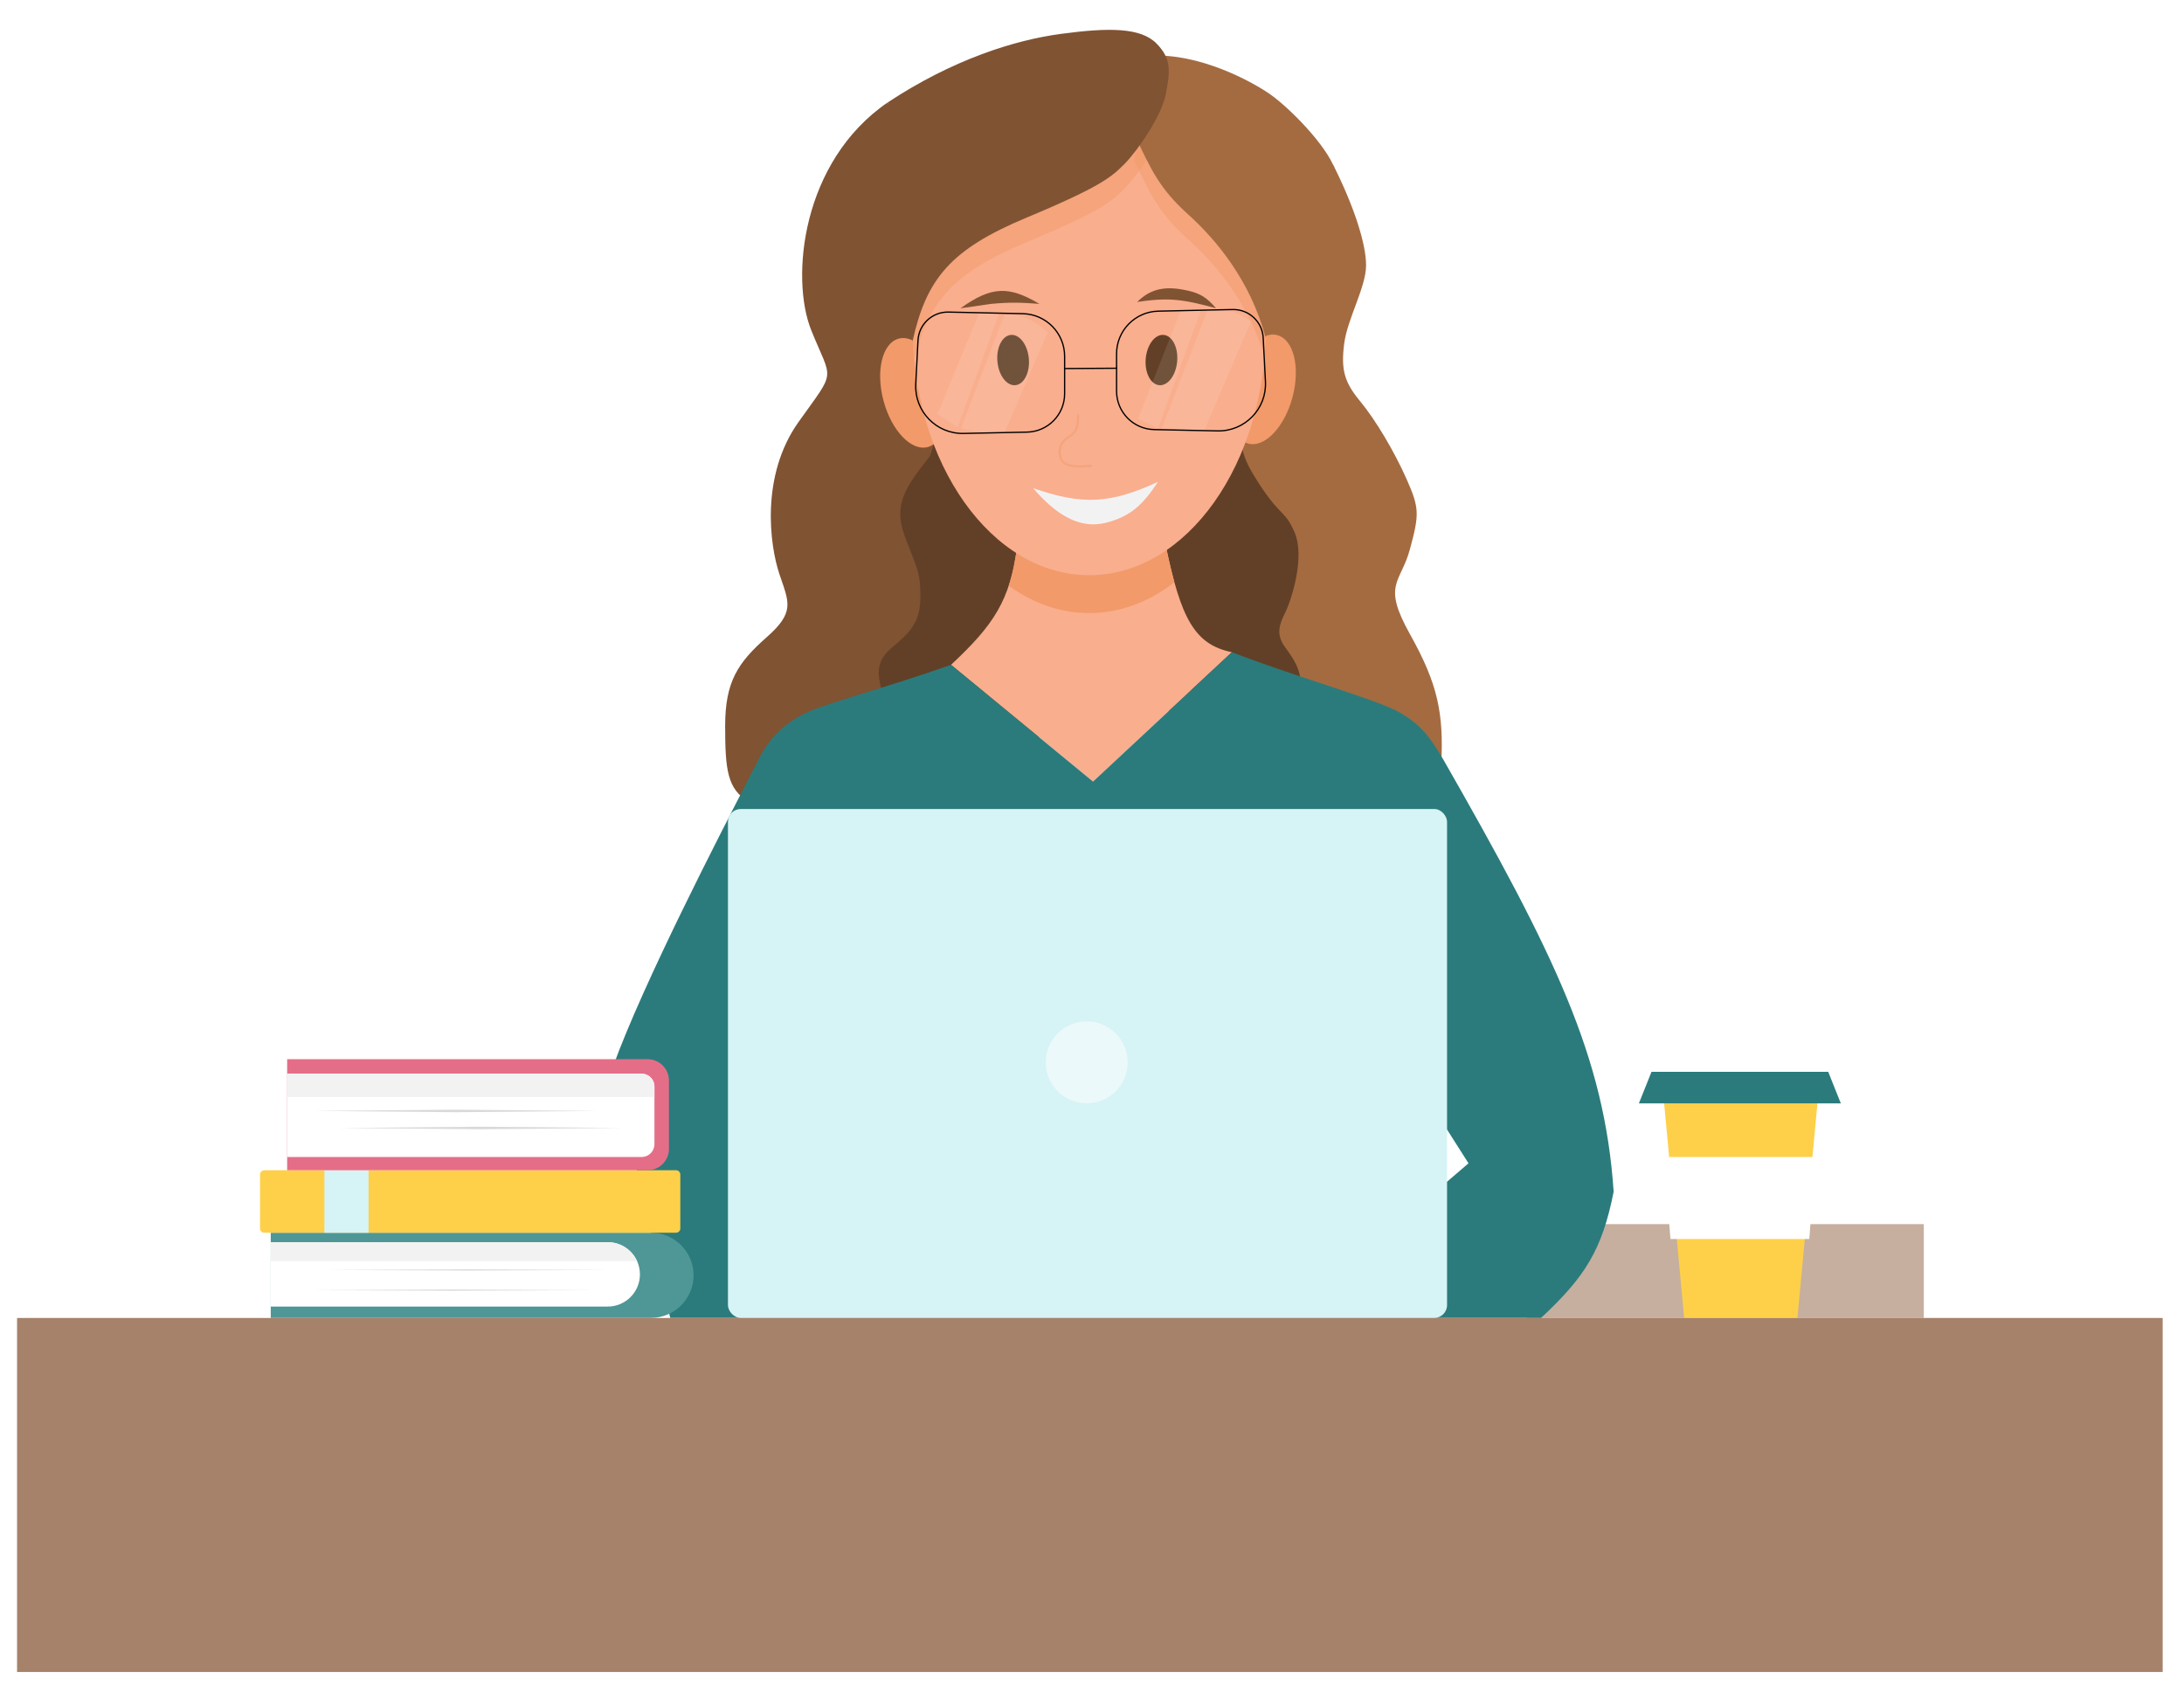 <svg width="100%" height="100%" viewBox="0 0 512 400" preserveAspectRatio="xMidYMid meet" fill="none" xmlns="http://www.w3.org/2000/svg">
    <path d="M312.5 38.58C317.26 47.979 320.253 57.005 320.253 62.181C320.253 67.356 315.842 74.75 315.107 80.665C314.372 86.58 315.107 89.537 318.783 93.973C322.458 98.41 326.869 105.803 329.809 112.457C332.75 119.112 332.75 120.59 330.545 128.723C328.339 136.856 323.928 136.856 330.545 148.686C337.161 160.516 338.414 167.264 337.896 179H271L295.994 76.968L312.5 38.58Z" fill="#A46B41" />
    <path d="M208.126 24L220.835 72.05L247 188H175.565C170.524 185.02 170 180.579 170 170.19C170 159.801 172.99 155.348 179.718 149.412C186.447 143.475 184.951 141.249 182.709 134.57C180.466 127.891 178.223 111.566 187.194 98.95C196.165 86.335 195.107 89.664 190.184 77.43C185.262 65.196 187.899 37.844 208.126 24Z" fill="#805333" />
    <path d="M219.456 98H291.726C293.938 100.241 287.726 101.284 293.938 111.448C300.15 121.612 301.088 119.151 303.525 124.897C305.962 130.642 302.788 140.586 301.313 143.575C299.838 146.563 299.1 148.805 301.313 151.793C304.262 155.778 305 157.77 305 161.506L206.92 163C205.984 158.647 204.707 155.529 209.132 151.793C213.557 148.057 215.769 145.816 215.769 139.839C215.769 133.862 214.895 133.257 212.082 125.644C209.269 118.031 212.526 113.94 217.981 106.966C219.308 103.46 219.43 101.498 219.456 98Z" fill="#624027" />
    <rect x="358" y="287" width="93" height="22" fill="#C6AF9F" />
    <path d="M238.487 127.757H273.253C276.833 145.015 280.036 151.114 288.787 152.907L256.24 183.235L222.953 155.865C232.812 146.653 236.912 140.823 238.487 127.757Z" fill="#F9AE8E" />
    <path fill-rule="evenodd" clip-rule="evenodd" d="M275.316 136.512C269.395 141.115 262.59 143.734 255.352 143.734C248.554 143.734 242.138 141.424 236.477 137.329C237.397 134.556 238.042 131.444 238.487 127.757H273.253C273.94 131.07 274.614 133.973 275.316 136.512Z" fill="#F29A69" />
    <path fill-rule="evenodd" clip-rule="evenodd" d="M202.711 162.463C197.865 163.965 193.8 165.226 191.146 166.221C185.228 168.44 180.79 172.139 177.831 178.057C177.412 178.894 176.594 180.479 175.476 182.646C168.696 195.788 150.86 230.356 143.804 249.808L157.119 308.985H361.278C371.55 299.404 375.583 293.094 378.291 279.396C376.164 247.763 364.55 223.884 338.347 178.057C335.268 172.869 333.169 169.92 327.991 166.961C325.147 165.336 318.143 163.014 309.912 160.286C303.156 158.047 295.574 155.533 288.787 152.907L256.24 183.235L222.953 155.865C215.805 158.402 208.668 160.615 202.711 162.463ZM344.265 272.739L339.087 264.602V277.177L344.265 272.739Z" fill="#2B7B7C" />
    <ellipse cx="214.085" cy="92.103" rx="7.205" ry="13.156" transform="rotate(-15 214.085 92.103)" fill="#F29A69" />
    <ellipse cx="296.039" cy="91.289" rx="7.205" ry="13.156" transform="rotate(15 296.039 91.289)" fill="#F29A69" />
    <ellipse cx="255.352" cy="76.421" rx="41.423" ry="58.437" fill="#F9AE8E" />
    <g opacity="0.5" filter="url(#filter0_f_34_274)">
        <path d="M252.756 97.375C252.616 100.408 252.541 101.127 250.322 102.607C248.103 104.086 248.103 106.305 248.843 107.785C249.582 109.264 251.914 109.556 255.715 109.21" stroke="#F29A69" stroke-width="0.5" stroke-linecap="round" />
    </g>
    <path d="M271.478 112.963C268.014 118.217 265.116 121.099 259.199 122.579C253.281 124.058 247.747 120.93 242.185 114.442C253.702 118.419 260.126 118.202 271.478 112.963Z" fill="#F2F2F2" />
    <ellipse cx="237.509" cy="84.414" rx="3.699" ry="5.918" transform="rotate(-5 237.509 84.414)" fill="#624027" />
    <path d="M225.172 72.279C232.559 66.973 236.6 67.082 243.665 71.243C239.289 70.916 236.827 70.831 232.378 71.243L225.172 72.279Z" fill="#805333" />
    <ellipse cx="272.279" cy="84.414" rx="3.699" ry="5.918" transform="rotate(5 272.279 84.414)" fill="#624027" />
    <path d="M285.088 72.279C285.088 72.279 280.502 70.947 277.247 70.503C273.993 70.06 271.388 70.089 266.596 70.799C269.401 67.989 272.513 67.101 276.951 67.84C281.39 68.58 282.907 69.775 285.088 72.279Z" fill="#805333" />
    <path fill-rule="evenodd" clip-rule="evenodd" d="M296.459 83.679C296.668 81.301 296.776 78.879 296.776 76.421C296.776 50.947 285.221 29.28 269.102 21.281L265.856 37.513C265.924 37.655 265.991 37.796 266.058 37.937C269.76 45.714 271.892 50.192 278.431 56.005C284.924 61.777 292.768 71.012 296.459 83.679Z" fill="#F29A69" fill-opacity="0.5" />
    <path fill-rule="evenodd" clip-rule="evenodd" d="M214.323 84.513C214.063 81.868 213.929 79.167 213.929 76.421C213.929 44.147 232.475 17.984 255.352 17.984C262.003 17.984 268.287 20.195 273.857 24.125C273.739 25.269 273.511 26.509 273.253 27.896C272.315 32.947 266.596 41.211 263.637 44.17C260.678 47.129 258.459 49.348 240.706 56.745C223.397 63.957 217.581 70.68 214.323 84.513Z" fill="#F29A69" fill-opacity="0.5" />
    <path d="M269.672 13.053C281.174 12.473 293.156 18.945 297.578 21.972C302 25 311 34 313 39.812C315 45.624 296.653 79 296.653 79C293.113 65.77 285.094 56.165 278.484 50.219C271.875 44.272 269.801 39.715 266 31.636L269.672 13.053Z" fill="#A46B41" />
    <path d="M271.082 10.157C274.793 13.872 274.25 16.973 273.308 22.046C272.367 27.118 266.629 35.42 263.661 38.392C260.692 41.364 258.466 43.593 240.654 51.023C222.843 58.453 217.161 65.367 213.937 80L208.13 24C223.317 13.997 237.686 9.414 248.818 7.928C259.95 6.442 267.371 6.442 271.082 10.157Z" fill="#805333" />
    <rect x="4" y="309" width="503" height="83" fill="#A6826A" />
    <rect x="170.656" y="189.67" width="168.579" height="119.315" rx="3" fill="#D6F3F5" />
    <circle cx="254.76" cy="249.068" r="9.616" fill="#EBF9FA" />
    <path d="M426.064 258.685L421.378 308.985H394.822L390.126 258.685H426.064Z" fill="#FED049" />
    <path d="M425.632 271.26L424.153 290.492H391.606L390.126 271.26H425.632Z" fill="white" />
    <path d="M428.591 251.287L431.55 258.685H384.209L387.168 251.287H428.591Z" fill="#2B7B7C" />
    <path d="M423.413 246.849L425.632 251.287H390.126L392.346 246.849H423.413Z" fill="white" />
    <path d="M63.472 289.013H152.607C158.122 289.013 162.593 293.483 162.593 298.999V298.999C162.593 304.514 158.122 308.985 152.607 308.985H63.472V289.013Z" fill="#4F9796" />
    <path d="M63.472 291.232H142.473C146.64 291.232 150.018 294.61 150.018 298.777V298.777C150.018 302.944 146.64 306.322 142.473 306.322H63.472V291.232Z" fill="white" />
    <path fill-rule="evenodd" clip-rule="evenodd" d="M142.473 291.232H63.472V295.67H149.351C148.166 293.053 145.532 291.232 142.473 291.232Z" fill="#F2F2F2" />
    <path d="M109.778 297.593L143.065 297.741L109.778 297.889L76.491 297.741L109.778 297.593Z" fill="#D9D9D9" />
    <path d="M106.079 302.327L139.366 302.475L106.079 302.623L72.793 302.475L106.079 302.327Z" fill="#D9D9D9" />
    <path d="M60.957 275.366C60.957 274.814 61.405 274.366 61.957 274.366H158.486C159.039 274.366 159.486 274.814 159.486 275.366V288.013C159.486 288.565 159.039 289.013 158.486 289.013H61.957C61.405 289.013 60.957 288.565 60.957 288.013V275.366Z" fill="#FED049" />
    <rect x="76.047" y="274.366" width="10.356" height="14.646" fill="#D6F3F5" />
    <path d="M67.319 248.329H151.823C154.585 248.329 156.823 250.567 156.823 253.329V269.366C156.823 272.128 154.585 274.366 151.823 274.366H67.319V248.329Z" fill="#E46E88" />
    <path d="M67.319 251.731H150.421C152.077 251.731 153.421 253.074 153.421 254.731V268.26C153.421 269.916 152.077 271.26 150.421 271.26H67.319V251.731Z" fill="white" />
    <path d="M106.819 260.164L140.106 260.46L106.819 260.756L73.532 260.46L106.819 260.164Z" fill="#D9D9D9" />
    <path d="M112.737 264.158L146.023 264.454L112.737 264.75L79.45 264.454L112.737 264.158Z" fill="#D9D9D9" />
    <path fill-rule="evenodd" clip-rule="evenodd" d="M150.421 251.731H67.319V271.26L67.319 271.26V257.205H153.421L153.421 254.731C153.421 253.074 152.077 251.731 150.421 251.731Z" fill="#F2F2F2" />
    <path d="M229.559 73.314L234.241 73.429L224.493 100.21L219.772 97.095L229.559 73.314Z" fill="white" fill-opacity="0.1" />
    <path d="M235.533 73.61C239.848 73.825 242.041 74.872 245.657 77.9L235.411 101.571C230.961 101.57 228.714 101.344 225.287 100.426L235.533 73.61Z" fill="white" fill-opacity="0.1" />
    <path d="M276.847 72.722L281.528 72.8L271.481 100.404L266.8 98.168L276.847 72.722Z" fill="white" fill-opacity="0.1" />
    <path d="M283.134 72.575C288.222 72.51 290.359 73.205 293.258 75.385L282.442 100.683C278.384 100.96 276.149 100.905 272.319 100.5L283.134 72.575Z" fill="white" fill-opacity="0.1" />
    <path d="M214.682 90.06L215.208 79.806C215.402 76.025 218.566 73.084 222.351 73.166L239.8 73.545C245.237 73.664 249.582 78.105 249.582 83.543L249.582 92.313C249.582 97.21 245.666 101.209 240.77 101.311L225.897 101.621C219.511 101.754 214.355 96.438 214.682 90.06Z" stroke="black" stroke-width="0.3" />
    <path d="M296.661 89.465L296.135 79.211C295.941 75.43 292.777 72.489 288.992 72.571L271.543 72.95C266.106 73.069 261.76 77.51 261.76 82.948L261.76 91.718C261.76 96.615 265.676 100.614 270.573 100.716L285.446 101.026C291.832 101.159 296.988 95.843 296.661 89.465Z" stroke="black" stroke-width="0.3" />
    <path d="M249.582 86.407L261.935 86.333" stroke="black" stroke-width="0.3" />
    <defs>
        <filter id="filter0_f_34_274" x="247.65" y="96.625" width="8.815" height="13.466" filterUnits="userSpaceOnUse" color-interpolation-filters="sRGB">
            <feFlood flood-opacity="0" result="BackgroundImageFix" />
            <feBlend mode="normal" in="SourceGraphic" in2="BackgroundImageFix" result="shape" />
            <feGaussianBlur stdDeviation="0.25" result="effect1_foregroundBlur_34_274" />
        </filter>
    </defs>
</svg>